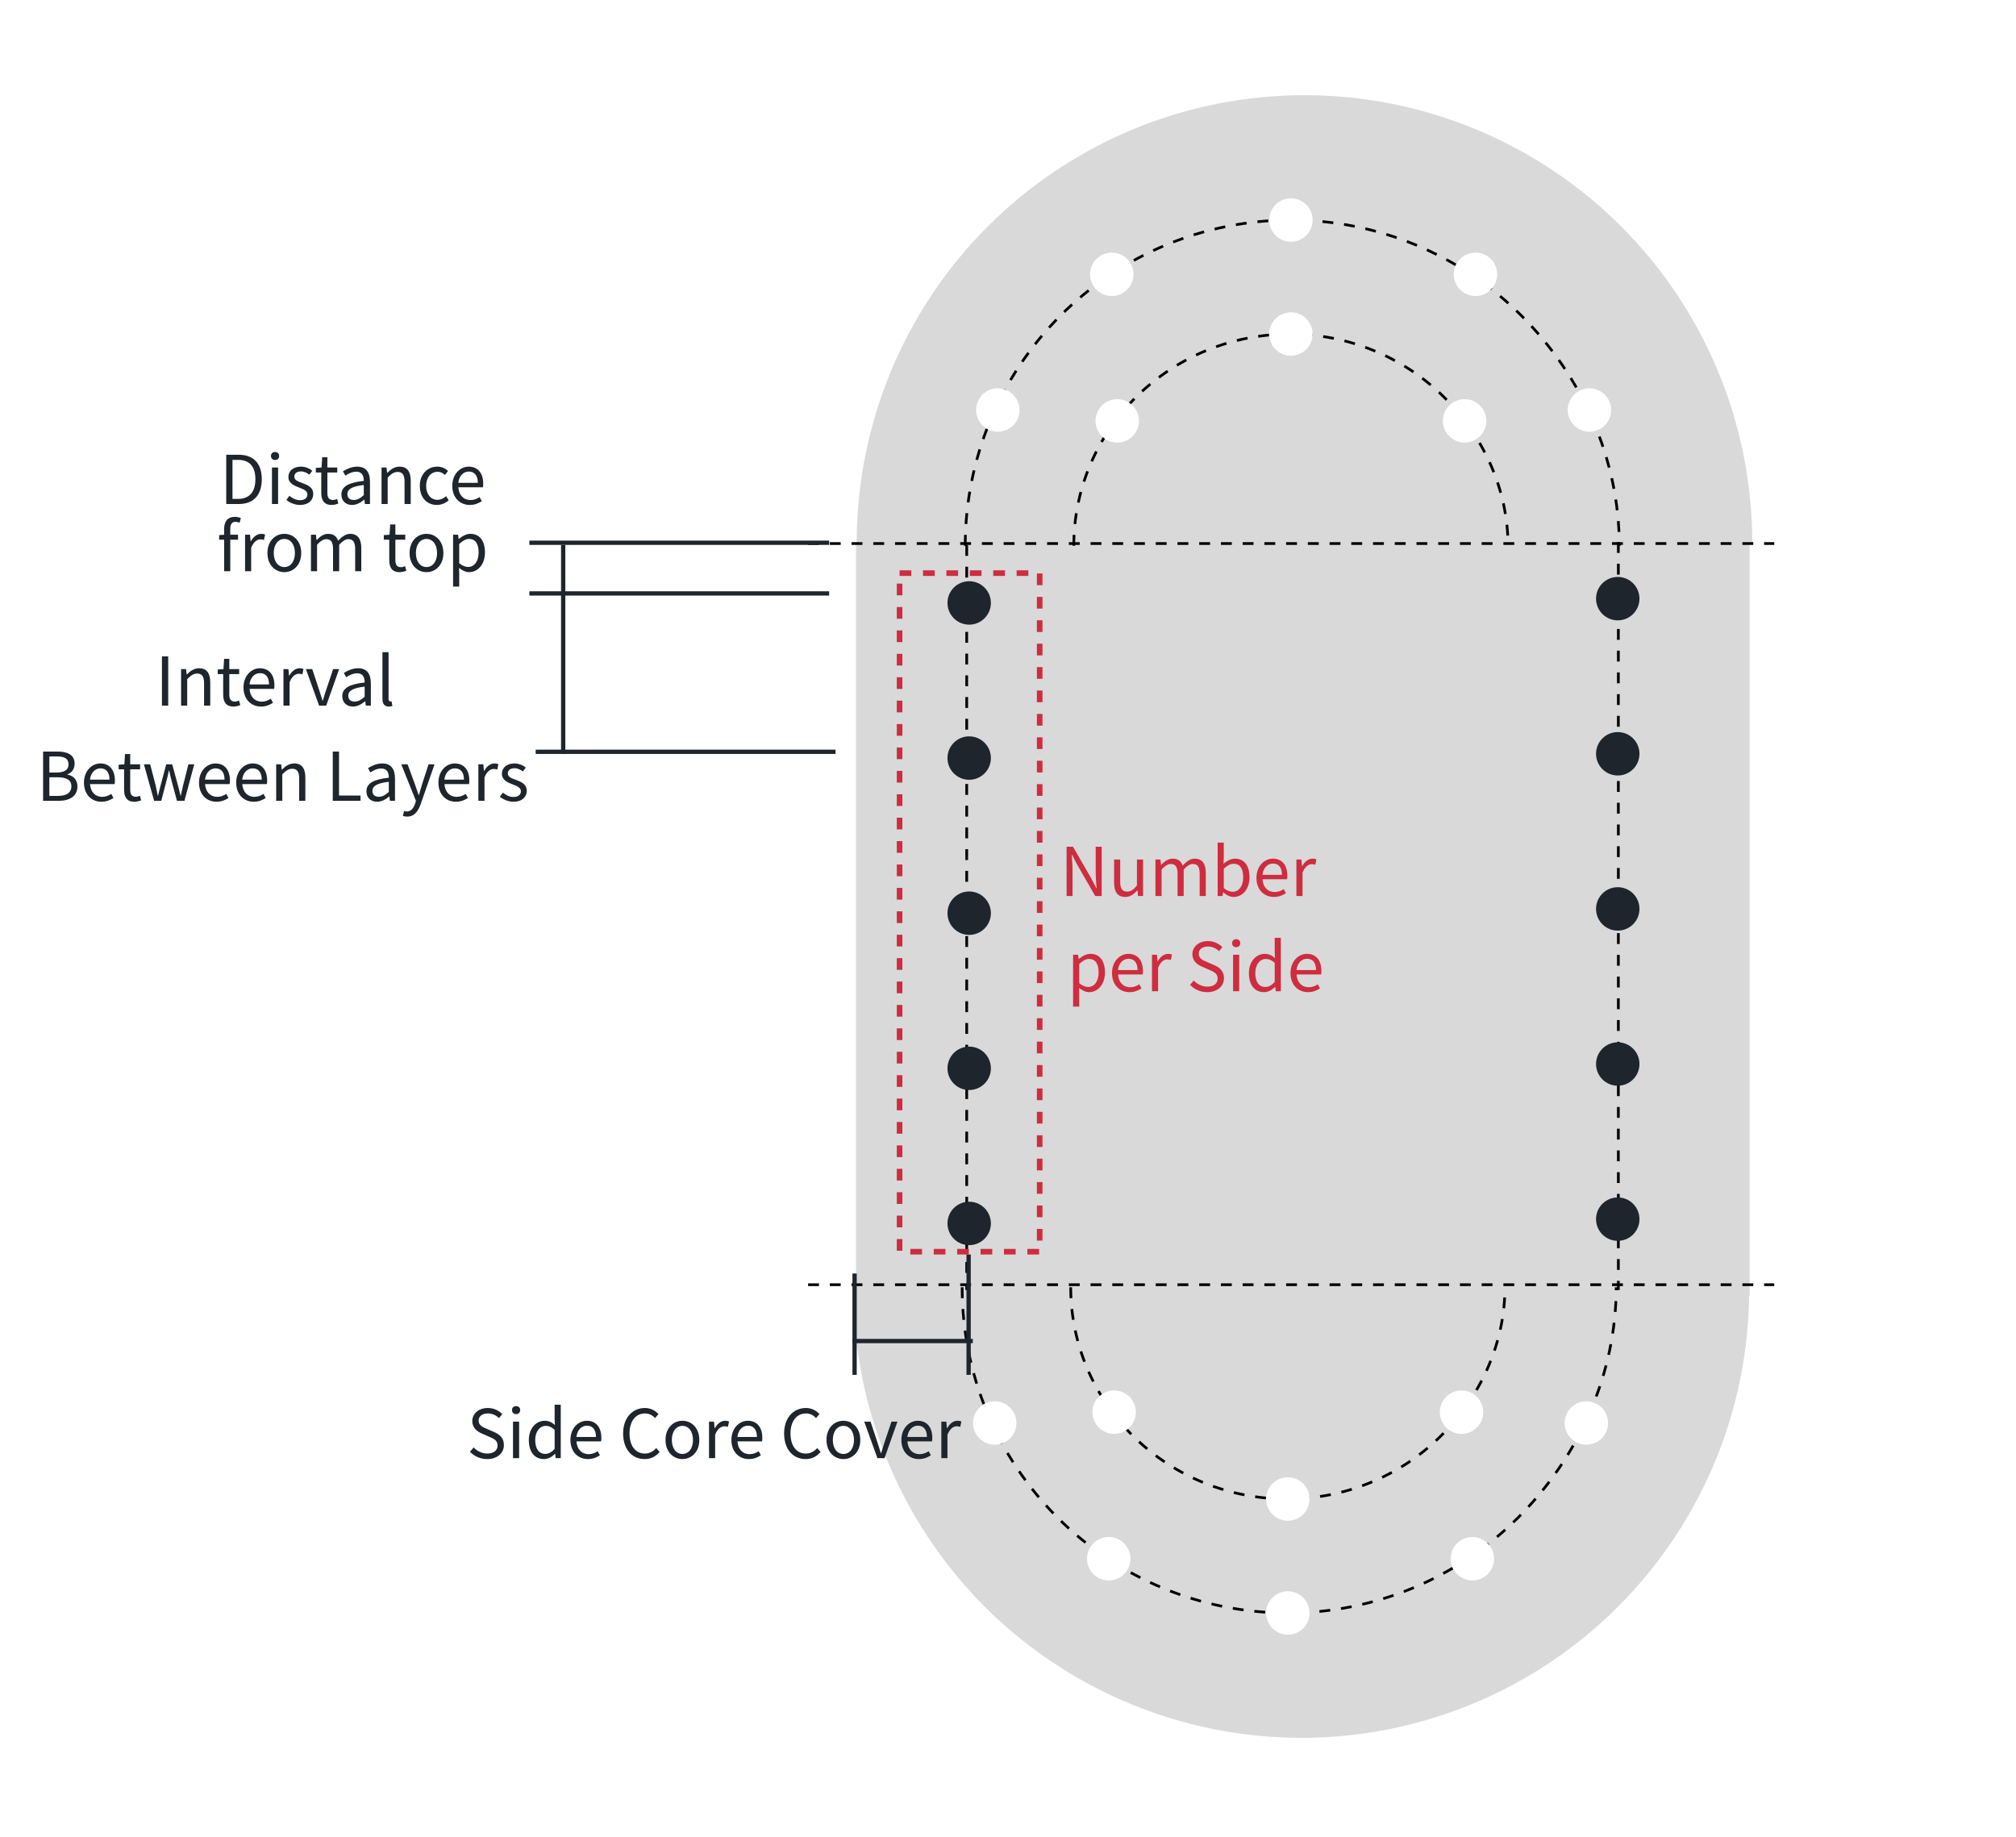 <svg width="360" height="328" viewBox="0 0 360 328" fill="none" xmlns="http://www.w3.org/2000/svg">
<rect width="360" height="328" fill="white"/>
<rect x="312.434" y="96.791" width="134.637" height="159.569" transform="rotate(90 312.434 96.791)" fill="#D9D9D9"/>
<path d="M152.979 96.963C152.979 75.756 161.404 55.417 176.4 40.421C191.396 25.425 211.735 17 232.942 17C254.15 17 274.489 25.425 289.485 40.421C304.481 55.417 312.906 75.756 312.906 96.963L232.942 96.963L152.979 96.963Z" fill="#D9D9D9"/>
<path d="M172.364 97.448C172.364 82.024 178.491 67.232 189.398 56.326C200.304 45.42 215.096 39.293 230.519 39.293C245.943 39.293 260.735 45.42 271.641 56.326C282.548 67.232 289.159 82.024 289.159 97.448" stroke="black" stroke-width="0.485" stroke-dasharray="1.94 1.94"/>
<path d="M191.749 97.447C191.749 87.422 195.817 77.807 203.058 70.718C210.298 63.629 220.119 59.647 230.358 59.647C240.598 59.647 250.419 63.629 257.659 70.718C264.9 77.807 269.289 87.422 269.289 97.447" stroke="black" stroke-width="0.485" stroke-dasharray="1.94 1.94"/>
<line x1="288.99" y1="96.791" x2="288.99" y2="231.428" stroke="black" stroke-width="0.485" stroke-dasharray="1.94 1.94"/>
<line x1="172.626" y1="97.316" x2="172.626" y2="231.953" stroke="black" stroke-width="0.485" stroke-dasharray="1.94 1.94"/>
<circle cx="198.535" cy="48.984" r="3.877" transform="rotate(90 198.535 48.984)" fill="white"/>
<circle cx="263.474" cy="48.984" r="3.877" transform="rotate(90 263.474 48.984)" fill="white"/>
<circle cx="178.18" cy="73.217" r="3.877" transform="rotate(90 178.18 73.217)" fill="white"/>
<circle cx="283.829" cy="73.217" r="3.877" transform="rotate(90 283.829 73.217)" fill="white"/>
<circle cx="230.519" cy="39.293" r="3.877" transform="rotate(90 230.519 39.293)" fill="white"/>
<circle cx="230.519" cy="59.647" r="3.877" transform="rotate(90 230.519 59.647)" fill="white"/>
<circle cx="199.503" cy="75.154" r="3.877" transform="rotate(90 199.503 75.154)" fill="white"/>
<circle cx="261.536" cy="75.154" r="3.877" transform="rotate(90 261.536 75.154)" fill="white"/>
<circle cx="173.068" cy="107.666" r="3.877" transform="rotate(90 173.068 107.666)" fill="#1E252C"/>
<circle cx="173.068" cy="218.467" r="3.877" transform="rotate(90 173.068 218.467)" fill="#1E252C"/>
<circle cx="173.068" cy="163.066" r="3.877" transform="rotate(90 173.068 163.066)" fill="#1E252C"/>
<circle cx="173.068" cy="135.367" r="3.877" transform="rotate(90 173.068 135.367)" fill="#1E252C"/>
<circle cx="173.068" cy="190.768" r="3.877" transform="rotate(90 173.068 190.768)" fill="#1E252C"/>
<circle cx="288.885" cy="106.9" r="3.877" transform="rotate(90 288.885 106.9)" fill="#1E252C"/>
<circle cx="288.885" cy="217.701" r="3.877" transform="rotate(90 288.885 217.701)" fill="#1E252C"/>
<circle cx="288.885" cy="162.303" r="3.877" transform="rotate(90 288.885 162.303)" fill="#1E252C"/>
<circle cx="288.885" cy="134.602" r="3.877" transform="rotate(90 288.885 134.602)" fill="#1E252C"/>
<circle cx="288.885" cy="190.002" r="3.877" transform="rotate(90 288.885 190.002)" fill="#1E252C"/>
<path d="M152.428 230.359C152.428 251.567 160.853 271.906 175.849 286.902C190.845 301.898 211.184 310.322 232.391 310.322C253.599 310.322 273.938 301.898 288.934 286.902C303.93 271.906 312.354 251.567 312.354 230.359L232.391 230.359L152.428 230.359Z" fill="#D9D9D9"/>
<path d="M171.813 229.874C171.813 245.298 177.94 260.09 188.846 270.996C199.753 281.902 214.545 288.029 229.968 288.029C245.392 288.029 260.184 281.902 271.09 270.996C281.996 260.09 288.608 245.298 288.608 229.874" stroke="black" stroke-width="0.485" stroke-dasharray="1.94 1.94"/>
<path d="M191.198 229.875C191.198 239.9 195.266 249.515 202.507 256.604C209.747 263.693 219.568 267.676 229.807 267.676C240.047 267.676 249.868 263.693 257.108 256.604C264.349 249.515 268.738 239.9 268.738 229.875" stroke="black" stroke-width="0.485" stroke-dasharray="1.94 1.94"/>
<circle cx="3.877" cy="3.877" r="3.877" transform="matrix(-4.37114e-08 -1 -1 4.37114e-08 201.86 282.215)" fill="white"/>
<circle cx="3.877" cy="3.877" r="3.877" transform="matrix(-4.37114e-08 -1 -1 4.37114e-08 266.8 282.215)" fill="white"/>
<circle cx="3.877" cy="3.877" r="3.877" transform="matrix(-4.37114e-08 -1 -1 4.37114e-08 181.506 257.984)" fill="white"/>
<circle cx="3.877" cy="3.877" r="3.877" transform="matrix(-4.37114e-08 -1 -1 4.37114e-08 287.155 257.984)" fill="white"/>
<circle cx="3.877" cy="3.877" r="3.877" transform="matrix(-4.37114e-08 -1 -1 4.37114e-08 233.845 291.906)" fill="white"/>
<circle cx="3.877" cy="3.877" r="3.877" transform="matrix(-4.37114e-08 -1 -1 4.37114e-08 233.845 271.553)" fill="white"/>
<circle cx="3.877" cy="3.877" r="3.877" transform="matrix(-4.37114e-08 -1 -1 4.37114e-08 202.829 256.045)" fill="white"/>
<circle cx="3.877" cy="3.877" r="3.877" transform="matrix(-4.37114e-08 -1 -1 4.37114e-08 264.862 256.045)" fill="white"/>
<line x1="144.304" y1="97.058" x2="316.831" y2="97.058" stroke="black" stroke-width="0.486" stroke-dasharray="1.94 1.94"/>
<line x1="144.304" y1="229.411" x2="316.831" y2="229.411" stroke="black" stroke-width="0.486" stroke-dasharray="1.94 1.94"/>
<path d="M28.919 126V117.204H30.035V126H28.919ZM32.338 126V119.484H33.226L33.334 120.432H33.37C33.982 119.82 34.654 119.328 35.554 119.328C36.922 119.328 37.546 120.216 37.546 121.872V126H36.442V122.016C36.442 120.792 36.07 120.276 35.206 120.276C34.546 120.276 34.078 120.624 33.43 121.272V126H32.338ZM41.703 126.168C40.311 126.168 39.855 125.292 39.855 123.996V120.372H38.883V119.556L39.903 119.484L40.023 117.648H40.947V119.484H42.711V120.372H40.947V124.02C40.947 124.812 41.199 125.28 41.955 125.28C42.183 125.28 42.483 125.184 42.687 125.1L42.903 125.916C42.543 126.048 42.111 126.168 41.703 126.168ZM46.603 126.168C44.863 126.168 43.483 124.896 43.483 122.76C43.483 120.636 44.911 119.328 46.411 119.328C48.067 119.328 49.003 120.516 49.003 122.388C49.003 122.616 48.991 122.844 48.955 123.012H44.563C44.647 124.392 45.487 125.292 46.735 125.292C47.359 125.292 47.875 125.088 48.355 124.764L48.751 125.496C48.175 125.868 47.491 126.168 46.603 126.168ZM44.551 122.22H48.043C48.043 120.912 47.455 120.204 46.423 120.204C45.511 120.204 44.695 120.936 44.551 122.22ZM50.62 126V119.484H51.508L51.616 120.672H51.652C52.096 119.844 52.768 119.328 53.5 119.328C53.788 119.328 53.98 119.364 54.196 119.46L53.992 120.42C53.764 120.348 53.62 120.312 53.356 120.312C52.816 120.312 52.144 120.708 51.712 121.824V126H50.62ZM56.981 126L54.629 119.484H55.757L56.993 123.204C57.185 123.84 57.389 124.5 57.593 125.112H57.641C57.845 124.5 58.049 123.84 58.241 123.204L59.489 119.484H60.557L58.253 126H56.981ZM63.03 126.168C61.938 126.168 61.122 125.484 61.122 124.308C61.122 122.892 62.346 122.184 65.118 121.872C65.118 121.032 64.854 120.228 63.786 120.228C63.018 120.228 62.334 120.588 61.83 120.936L61.398 120.168C61.998 119.784 62.91 119.328 63.954 119.328C65.55 119.328 66.222 120.384 66.222 122.004V126H65.322L65.226 125.232H65.178C64.566 125.748 63.834 126.168 63.03 126.168ZM63.33 125.28C63.966 125.28 64.494 124.98 65.118 124.416V122.604C62.922 122.856 62.19 123.396 62.19 124.236C62.19 124.98 62.694 125.28 63.33 125.28ZM69.444 126.168C68.615 126.168 68.291 125.64 68.291 124.704V116.46H69.383V124.776C69.383 125.124 69.528 125.256 69.695 125.256C69.743 125.256 69.791 125.256 69.924 125.232L70.067 126.072C69.912 126.12 69.743 126.168 69.444 126.168ZM7.696 143V134.204H10.3C12.088 134.204 13.324 134.816 13.324 136.364C13.324 137.228 12.868 137.996 12.04 138.272V138.32C13.096 138.524 13.828 139.232 13.828 140.432C13.828 142.148 12.46 143 10.504 143H7.696ZM8.812 137.948H10.108C11.62 137.948 12.232 137.396 12.232 136.496C12.232 135.464 11.536 135.08 10.168 135.08H8.812V137.948ZM8.812 142.124H10.348C11.848 142.124 12.748 141.584 12.748 140.396C12.748 139.304 11.884 138.8 10.348 138.8H8.812V142.124ZM18.115 143.168C16.375 143.168 14.995 141.896 14.995 139.76C14.995 137.636 16.423 136.328 17.923 136.328C19.579 136.328 20.515 137.516 20.515 139.388C20.515 139.616 20.503 139.844 20.467 140.012H16.075C16.159 141.392 16.999 142.292 18.247 142.292C18.871 142.292 19.387 142.088 19.867 141.764L20.263 142.496C19.687 142.868 19.003 143.168 18.115 143.168ZM16.063 139.22H19.555C19.555 137.912 18.967 137.204 17.935 137.204C17.023 137.204 16.207 137.936 16.063 139.22ZM24.007 143.168C22.615 143.168 22.159 142.292 22.159 140.996V137.372H21.187V136.556L22.207 136.484L22.327 134.648H23.251V136.484H25.015V137.372H23.251V141.02C23.251 141.812 23.503 142.28 24.259 142.28C24.487 142.28 24.787 142.184 24.991 142.1L25.207 142.916C24.847 143.048 24.415 143.168 24.007 143.168ZM27.523 143L25.699 136.484H26.815L27.799 140.264C27.931 140.888 28.051 141.464 28.171 142.076H28.231C28.375 141.464 28.507 140.876 28.675 140.264L29.683 136.484H30.751L31.783 140.264C31.939 140.888 32.083 141.464 32.239 142.076H32.287C32.419 141.464 32.539 140.888 32.695 140.264L33.643 136.484H34.687L32.935 143H31.603L30.655 139.496C30.487 138.872 30.367 138.284 30.211 137.612H30.151C30.019 138.284 29.887 138.884 29.707 139.508L28.795 143H27.523ZM38.658 143.168C36.918 143.168 35.538 141.896 35.538 139.76C35.538 137.636 36.966 136.328 38.466 136.328C40.122 136.328 41.058 137.516 41.058 139.388C41.058 139.616 41.046 139.844 41.01 140.012H36.618C36.702 141.392 37.542 142.292 38.79 142.292C39.414 142.292 39.93 142.088 40.41 141.764L40.806 142.496C40.23 142.868 39.546 143.168 38.658 143.168ZM36.606 139.22H40.098C40.098 137.912 39.51 137.204 38.478 137.204C37.566 137.204 36.75 137.936 36.606 139.22ZM45.302 143.168C43.562 143.168 42.182 141.896 42.182 139.76C42.182 137.636 43.61 136.328 45.11 136.328C46.766 136.328 47.702 137.516 47.702 139.388C47.702 139.616 47.69 139.844 47.654 140.012H43.262C43.346 141.392 44.186 142.292 45.434 142.292C46.058 142.292 46.574 142.088 47.054 141.764L47.45 142.496C46.874 142.868 46.19 143.168 45.302 143.168ZM43.25 139.22H46.742C46.742 137.912 46.154 137.204 45.122 137.204C44.21 137.204 43.394 137.936 43.25 139.22ZM49.319 143V136.484H50.207L50.315 137.432H50.351C50.963 136.82 51.635 136.328 52.535 136.328C53.903 136.328 54.527 137.216 54.527 138.872V143H53.423V139.016C53.423 137.792 53.051 137.276 52.187 137.276C51.527 137.276 51.059 137.624 50.411 138.272V143H49.319ZM59.423 143V134.204H60.539V142.064H64.379V143H59.423ZM67.342 143.168C66.25 143.168 65.434 142.484 65.434 141.308C65.434 139.892 66.658 139.184 69.43 138.872C69.43 138.032 69.166 137.228 68.098 137.228C67.33 137.228 66.646 137.588 66.142 137.936L65.71 137.168C66.31 136.784 67.222 136.328 68.266 136.328C69.862 136.328 70.534 137.384 70.534 139.004V143H69.634L69.538 142.232H69.49C68.878 142.748 68.146 143.168 67.342 143.168ZM67.642 142.28C68.278 142.28 68.806 141.98 69.43 141.416V139.604C67.234 139.856 66.502 140.396 66.502 141.236C66.502 141.98 67.006 142.28 67.642 142.28ZM72.7 145.82C72.4 145.82 72.148 145.772 71.944 145.688L72.16 144.812C72.28 144.86 72.472 144.908 72.652 144.908C73.384 144.908 73.852 144.308 74.128 143.504L74.272 143.012L71.656 136.484H72.784L74.116 140.108C74.32 140.684 74.536 141.344 74.752 141.944H74.812C74.992 141.344 75.184 140.696 75.352 140.108L76.528 136.484H77.596L75.136 143.552C74.68 144.836 74.008 145.82 72.7 145.82ZM81.408 143.168C79.668 143.168 78.288 141.896 78.288 139.76C78.288 137.636 79.716 136.328 81.216 136.328C82.872 136.328 83.808 137.516 83.808 139.388C83.808 139.616 83.796 139.844 83.76 140.012H79.368C79.452 141.392 80.292 142.292 81.54 142.292C82.164 142.292 82.68 142.088 83.16 141.764L83.556 142.496C82.98 142.868 82.296 143.168 81.408 143.168ZM79.356 139.22H82.848C82.848 137.912 82.26 137.204 81.228 137.204C80.316 137.204 79.5 137.936 79.356 139.22ZM85.424 143V136.484H86.312L86.42 137.672H86.456C86.9 136.844 87.572 136.328 88.304 136.328C88.592 136.328 88.784 136.364 89 136.46L88.796 137.42C88.568 137.348 88.424 137.312 88.16 137.312C87.62 137.312 86.948 137.708 86.516 138.824V143H85.424ZM91.699 143.168C90.775 143.168 89.875 142.772 89.263 142.268L89.803 141.536C90.367 141.992 90.943 142.316 91.723 142.316C92.587 142.316 93.019 141.86 93.019 141.284C93.019 140.624 92.239 140.324 91.519 140.06C90.619 139.712 89.623 139.28 89.623 138.164C89.623 137.132 90.451 136.328 91.867 136.328C92.671 136.328 93.391 136.652 93.895 137.06L93.367 137.756C92.923 137.432 92.455 137.18 91.879 137.18C91.051 137.18 90.679 137.612 90.679 138.116C90.679 138.74 91.339 138.98 92.083 139.244C93.031 139.604 94.063 139.988 94.063 141.224C94.063 142.292 93.235 143.168 91.699 143.168Z" fill="#1E252C"/>
<path d="M86.992 260.545C85.755 260.545 84.688 260.041 83.919 259.237L84.579 258.469C85.216 259.141 86.103 259.561 87.016 259.561C88.168 259.561 88.852 258.985 88.852 258.133C88.852 257.221 88.216 256.933 87.388 256.573L86.127 256.021C85.299 255.673 84.34 255.049 84.34 253.765C84.34 252.409 85.504 251.425 87.112 251.425C88.156 251.425 89.079 251.869 89.692 252.517L89.103 253.225C88.564 252.721 87.915 252.397 87.112 252.397C86.115 252.397 85.468 252.901 85.468 253.681C85.468 254.545 86.236 254.857 86.919 255.145L88.168 255.685C89.2 256.129 89.98 256.741 89.98 258.049C89.98 259.441 88.84 260.545 86.992 260.545ZM91.608 260.377V253.861H92.7V260.377H91.608ZM92.16 252.517C91.728 252.517 91.428 252.241 91.428 251.785C91.428 251.365 91.728 251.089 92.16 251.089C92.58 251.089 92.892 251.365 92.892 251.785C92.892 252.241 92.58 252.517 92.16 252.517ZM97.121 260.545C95.489 260.545 94.433 259.309 94.433 257.137C94.433 255.013 95.777 253.705 97.265 253.705C98.021 253.705 98.525 253.981 99.089 254.461L99.041 253.333V250.837H100.133V260.377H99.233L99.137 259.609H99.113C98.597 260.125 97.913 260.545 97.121 260.545ZM97.361 259.621C97.973 259.621 98.501 259.321 99.041 258.733V255.313C98.489 254.809 97.985 254.617 97.445 254.617C96.401 254.617 95.573 255.637 95.573 257.125C95.573 258.685 96.221 259.621 97.361 259.621ZM104.982 260.545C103.242 260.545 101.862 259.273 101.862 257.137C101.862 255.013 103.29 253.705 104.79 253.705C106.446 253.705 107.382 254.893 107.382 256.765C107.382 256.993 107.37 257.221 107.334 257.389H102.942C103.026 258.769 103.866 259.669 105.114 259.669C105.738 259.669 106.254 259.465 106.734 259.141L107.13 259.873C106.554 260.245 105.87 260.545 104.982 260.545ZM102.93 256.597H106.422C106.422 255.289 105.834 254.581 104.802 254.581C103.89 254.581 103.074 255.313 102.93 256.597ZM115.102 260.545C112.906 260.545 111.274 258.841 111.274 255.985C111.274 253.153 112.942 251.425 115.174 251.425C116.242 251.425 117.07 251.941 117.586 252.505L116.974 253.225C116.518 252.733 115.93 252.397 115.186 252.397C113.518 252.397 112.414 253.765 112.414 255.961C112.414 258.181 113.47 259.561 115.15 259.561C115.978 259.561 116.626 259.201 117.19 258.577L117.79 259.273C117.094 260.089 116.242 260.545 115.102 260.545ZM121.866 260.545C120.258 260.545 118.842 259.285 118.842 257.137C118.842 254.953 120.258 253.705 121.866 253.705C123.462 253.705 124.878 254.953 124.878 257.137C124.878 259.285 123.462 260.545 121.866 260.545ZM121.866 259.633C122.994 259.633 123.75 258.625 123.75 257.137C123.75 255.625 122.994 254.617 121.866 254.617C120.726 254.617 119.97 255.625 119.97 257.137C119.97 258.625 120.726 259.633 121.866 259.633ZM126.612 260.377V253.861H127.5L127.608 255.049H127.644C128.088 254.221 128.76 253.705 129.492 253.705C129.78 253.705 129.972 253.741 130.188 253.837L129.984 254.797C129.756 254.725 129.612 254.689 129.348 254.689C128.808 254.689 128.136 255.085 127.704 256.201V260.377H126.612ZM133.728 260.545C131.988 260.545 130.608 259.273 130.608 257.137C130.608 255.013 132.036 253.705 133.536 253.705C135.192 253.705 136.128 254.893 136.128 256.765C136.128 256.993 136.116 257.221 136.08 257.389H131.688C131.772 258.769 132.612 259.669 133.86 259.669C134.484 259.669 135 259.465 135.48 259.141L135.876 259.873C135.3 260.245 134.616 260.545 133.728 260.545ZM131.676 256.597H135.168C135.168 255.289 134.58 254.581 133.548 254.581C132.636 254.581 131.82 255.313 131.676 256.597ZM143.848 260.545C141.652 260.545 140.02 258.841 140.02 255.985C140.02 253.153 141.688 251.425 143.92 251.425C144.988 251.425 145.816 251.941 146.332 252.505L145.72 253.225C145.264 252.733 144.676 252.397 143.932 252.397C142.264 252.397 141.16 253.765 141.16 255.961C141.16 258.181 142.216 259.561 143.896 259.561C144.724 259.561 145.372 259.201 145.936 258.577L146.536 259.273C145.84 260.089 144.988 260.545 143.848 260.545ZM150.613 260.545C149.005 260.545 147.589 259.285 147.589 257.137C147.589 254.953 149.005 253.705 150.613 253.705C152.209 253.705 153.625 254.953 153.625 257.137C153.625 259.285 152.209 260.545 150.613 260.545ZM150.613 259.633C151.741 259.633 152.497 258.625 152.497 257.137C152.497 255.625 151.741 254.617 150.613 254.617C149.473 254.617 148.717 255.625 148.717 257.137C148.717 258.625 149.473 259.633 150.613 259.633ZM156.68 260.377L154.328 253.861H155.456L156.692 257.581C156.884 258.217 157.088 258.877 157.292 259.489H157.34C157.544 258.877 157.748 258.217 157.94 257.581L159.188 253.861H160.256L157.952 260.377H156.68ZM164.08 260.545C162.34 260.545 160.96 259.273 160.96 257.137C160.96 255.013 162.388 253.705 163.888 253.705C165.544 253.705 166.48 254.893 166.48 256.765C166.48 256.993 166.468 257.221 166.432 257.389H162.04C162.124 258.769 162.964 259.669 164.212 259.669C164.836 259.669 165.352 259.465 165.832 259.141L166.228 259.873C165.652 260.245 164.968 260.545 164.08 260.545ZM162.028 256.597H165.52C165.52 255.289 164.932 254.581 163.9 254.581C162.988 254.581 162.172 255.313 162.028 256.597ZM168.096 260.377V253.861H168.984L169.092 255.049H169.128C169.572 254.221 170.244 253.705 170.976 253.705C171.264 253.705 171.456 253.741 171.672 253.837L171.468 254.797C171.24 254.725 171.096 254.689 170.832 254.689C170.292 254.689 169.62 255.085 169.188 256.201V260.377H168.096Z" fill="#1E252C"/>
<path d="M40.399 90V81.204H42.595C45.307 81.204 46.747 82.776 46.747 85.572C46.747 88.368 45.307 90 42.655 90H40.399ZM41.515 89.088H42.511C44.575 89.088 45.607 87.804 45.607 85.572C45.607 83.34 44.575 82.116 42.511 82.116H41.515V89.088ZM48.565 90V83.484H49.657V90H48.565ZM49.117 82.14C48.685 82.14 48.385 81.864 48.385 81.408C48.385 80.988 48.685 80.712 49.117 80.712C49.537 80.712 49.849 80.988 49.849 81.408C49.849 81.864 49.537 82.14 49.117 82.14ZM53.574 90.168C52.65 90.168 51.75 89.772 51.138 89.268L51.678 88.536C52.242 88.992 52.818 89.316 53.598 89.316C54.462 89.316 54.894 88.86 54.894 88.284C54.894 87.624 54.114 87.324 53.394 87.06C52.494 86.712 51.498 86.28 51.498 85.164C51.498 84.132 52.326 83.328 53.742 83.328C54.546 83.328 55.266 83.652 55.77 84.06L55.242 84.756C54.798 84.432 54.33 84.18 53.754 84.18C52.926 84.18 52.554 84.612 52.554 85.116C52.554 85.74 53.214 85.98 53.958 86.244C54.906 86.604 55.938 86.988 55.938 88.224C55.938 89.292 55.11 90.168 53.574 90.168ZM59.218 90.168C57.826 90.168 57.37 89.292 57.37 87.996V84.372H56.398V83.556L57.418 83.484L57.538 81.648H58.462V83.484H60.226V84.372H58.462V88.02C58.462 88.812 58.714 89.28 59.47 89.28C59.698 89.28 59.998 89.184 60.202 89.1L60.418 89.916C60.058 90.048 59.626 90.168 59.218 90.168ZM62.873 90.168C61.782 90.168 60.965 89.484 60.965 88.308C60.965 86.892 62.19 86.184 64.962 85.872C64.962 85.032 64.698 84.228 63.63 84.228C62.861 84.228 62.178 84.588 61.673 84.936L61.242 84.168C61.842 83.784 62.754 83.328 63.797 83.328C65.394 83.328 66.066 84.384 66.066 86.004V90H65.165L65.07 89.232H65.022C64.409 89.748 63.678 90.168 62.873 90.168ZM63.173 89.28C63.809 89.28 64.338 88.98 64.962 88.416V86.604C62.766 86.856 62.033 87.396 62.033 88.236C62.033 88.98 62.538 89.28 63.173 89.28ZM68.135 90V83.484H69.023L69.131 84.432H69.167C69.779 83.82 70.451 83.328 71.351 83.328C72.719 83.328 73.343 84.216 73.343 85.872V90H72.239V86.016C72.239 84.792 71.867 84.276 71.003 84.276C70.343 84.276 69.875 84.624 69.227 85.272V90H68.135ZM78.016 90.168C76.287 90.168 74.968 88.908 74.968 86.76C74.968 84.576 76.431 83.328 78.1 83.328C78.951 83.328 79.552 83.676 80.007 84.096L79.456 84.816C79.072 84.468 78.663 84.24 78.159 84.24C76.96 84.24 76.096 85.248 76.096 86.76C76.096 88.248 76.924 89.256 78.124 89.256C78.712 89.256 79.251 88.968 79.659 88.608L80.127 89.34C79.552 89.856 78.796 90.168 78.016 90.168ZM83.888 90.168C82.148 90.168 80.768 88.896 80.768 86.76C80.768 84.636 82.196 83.328 83.696 83.328C85.352 83.328 86.288 84.516 86.288 86.388C86.288 86.616 86.276 86.844 86.24 87.012H81.848C81.932 88.392 82.772 89.292 84.02 89.292C84.644 89.292 85.16 89.088 85.64 88.764L86.036 89.496C85.46 89.868 84.776 90.168 83.888 90.168ZM81.836 86.22H85.328C85.328 84.912 84.74 84.204 83.708 84.204C82.796 84.204 81.98 84.936 81.836 86.22ZM40.026 102V94.44C40.026 93.132 40.638 92.292 41.934 92.292C42.33 92.292 42.714 92.388 43.014 92.508L42.786 93.348C42.534 93.24 42.282 93.18 42.042 93.18C41.418 93.18 41.118 93.612 41.118 94.464V102H40.026ZM39.138 96.372V95.556L40.086 95.484H42.51V96.372H39.138ZM43.76 102V95.484H44.648L44.756 96.672H44.792C45.236 95.844 45.908 95.328 46.64 95.328C46.928 95.328 47.12 95.364 47.336 95.46L47.132 96.42C46.904 96.348 46.76 96.312 46.496 96.312C45.956 96.312 45.284 96.708 44.852 97.824V102H43.76ZM50.781 102.168C49.172 102.168 47.757 100.908 47.757 98.76C47.757 96.576 49.172 95.328 50.781 95.328C52.377 95.328 53.792 96.576 53.792 98.76C53.792 100.908 52.377 102.168 50.781 102.168ZM50.781 101.256C51.908 101.256 52.664 100.248 52.664 98.76C52.664 97.248 51.908 96.24 50.781 96.24C49.641 96.24 48.885 97.248 48.885 98.76C48.885 100.248 49.641 101.256 50.781 101.256ZM55.526 102V95.484H56.414L56.522 96.432H56.558C57.122 95.82 57.806 95.328 58.586 95.328C59.582 95.328 60.122 95.796 60.374 96.564C61.058 95.844 61.742 95.328 62.534 95.328C63.866 95.328 64.514 96.216 64.514 97.872V102H63.422V98.016C63.422 96.792 63.038 96.276 62.198 96.276C61.694 96.276 61.178 96.612 60.566 97.272V102H59.474V98.016C59.474 96.792 59.09 96.276 58.25 96.276C57.758 96.276 57.206 96.612 56.618 97.272V102H55.526ZM71.359 102.168C69.967 102.168 69.511 101.292 69.511 99.996V96.372H68.539V95.556L69.559 95.484L69.679 93.648H70.603V95.484H72.367V96.372H70.603V100.02C70.603 100.812 70.855 101.28 71.611 101.28C71.839 101.28 72.139 101.184 72.343 101.1L72.559 101.916C72.199 102.048 71.767 102.168 71.359 102.168ZM76.163 102.168C74.555 102.168 73.139 100.908 73.139 98.76C73.139 96.576 74.555 95.328 76.163 95.328C77.759 95.328 79.175 96.576 79.175 98.76C79.175 100.908 77.759 102.168 76.163 102.168ZM76.163 101.256C77.291 101.256 78.047 100.248 78.047 98.76C78.047 97.248 77.291 96.24 76.163 96.24C75.023 96.24 74.267 97.248 74.267 98.76C74.267 100.248 75.023 101.256 76.163 101.256ZM80.909 104.748V95.484H81.797L81.905 96.24H81.941C82.529 95.748 83.249 95.328 84.005 95.328C85.697 95.328 86.597 96.636 86.597 98.652C86.597 100.872 85.265 102.168 83.765 102.168C83.177 102.168 82.565 101.892 81.977 101.412L82.001 102.552V104.748H80.909ZM83.597 101.244C84.665 101.244 85.469 100.272 85.469 98.664C85.469 97.212 84.977 96.24 83.741 96.24C83.189 96.24 82.637 96.552 82.001 97.14V100.572C82.589 101.064 83.165 101.244 83.597 101.244Z" fill="#1E252C"/>
<line x1="100.569" y1="97.301" x2="100.569" y2="134.631" stroke="#1E252C" stroke-width="0.765"/>
<line x1="172.967" y1="224.016" x2="172.967" y2="245.509" stroke="#1E252C" stroke-width="0.765"/>
<line x1="152.605" y1="227.408" x2="152.605" y2="245.508" stroke="#1E252C" stroke-width="0.765"/>
<line x1="94.53" y1="105.969" x2="148.062" y2="105.969" stroke="#1E252C" stroke-width="0.765"/>
<line x1="94.53" y1="96.918" x2="148.062" y2="96.918" stroke="#1E252C" stroke-width="0.765"/>
<line x1="95.661" y1="134.248" x2="149.193" y2="134.248" stroke="#1E252C" stroke-width="0.765"/>
<line x1="152.223" y1="239.469" x2="173.716" y2="239.469" stroke="#1E252C" stroke-width="0.765"/>
<rect x="160.641" y="102.342" width="25.018" height="121.173" stroke="#CE2C3F" stroke-dasharray="2.09 2.09"/>
<path d="M190.466 160V151.204H191.606L194.81 156.748L195.758 158.572H195.818C195.746 157.684 195.662 156.688 195.662 155.776V151.204H196.73V160H195.578L192.386 154.456L191.438 152.644H191.378C191.438 153.532 191.522 154.456 191.522 155.392V160H190.466ZM200.938 160.168C199.57 160.168 198.946 159.28 198.946 157.612V153.484H200.038V157.48C200.038 158.692 200.41 159.208 201.274 159.208C201.934 159.208 202.414 158.884 203.026 158.116V153.484H204.118V160H203.218L203.122 158.98H203.098C202.486 159.688 201.838 160.168 200.938 160.168ZM206.331 160V153.484H207.219L207.327 154.432H207.363C207.927 153.82 208.611 153.328 209.391 153.328C210.387 153.328 210.927 153.796 211.179 154.564C211.863 153.844 212.547 153.328 213.339 153.328C214.671 153.328 215.319 154.216 215.319 155.872V160H214.227V156.016C214.227 154.792 213.843 154.276 213.003 154.276C212.499 154.276 211.983 154.612 211.371 155.272V160H210.279V156.016C210.279 154.792 209.895 154.276 209.055 154.276C208.563 154.276 208.011 154.612 207.423 155.272V160H206.331ZM220.296 160.168C219.696 160.168 219.012 159.856 218.448 159.328H218.412L218.304 160H217.44V150.46H218.532V153.064L218.484 154.24C219.084 153.724 219.804 153.328 220.536 153.328C222.216 153.328 223.128 154.636 223.128 156.64C223.128 158.872 221.796 160.168 220.296 160.168ZM220.128 159.244C221.196 159.244 222 158.272 222 156.664C222 155.212 221.508 154.24 220.272 154.24C219.72 154.24 219.144 154.552 218.532 155.14V158.572C219.096 159.064 219.696 159.244 220.128 159.244ZM227.486 160.168C225.746 160.168 224.366 158.896 224.366 156.76C224.366 154.636 225.794 153.328 227.294 153.328C228.95 153.328 229.886 154.516 229.886 156.388C229.886 156.616 229.874 156.844 229.838 157.012H225.446C225.53 158.392 226.37 159.292 227.618 159.292C228.242 159.292 228.758 159.088 229.238 158.764L229.634 159.496C229.058 159.868 228.374 160.168 227.486 160.168ZM225.434 156.22H228.926C228.926 154.912 228.338 154.204 227.306 154.204C226.394 154.204 225.578 154.936 225.434 156.22ZM231.502 160V153.484H232.39L232.498 154.672H232.534C232.978 153.844 233.65 153.328 234.382 153.328C234.67 153.328 234.862 153.364 235.078 153.46L234.874 154.42C234.646 154.348 234.502 154.312 234.238 154.312C233.698 154.312 233.026 154.708 232.594 155.824V160H231.502ZM191.624 179.748V170.484H192.512L192.62 171.24H192.656C193.244 170.748 193.964 170.328 194.72 170.328C196.412 170.328 197.312 171.636 197.312 173.652C197.312 175.872 195.98 177.168 194.48 177.168C193.892 177.168 193.28 176.892 192.692 176.412L192.716 177.552V179.748H191.624ZM194.312 176.244C195.38 176.244 196.184 175.272 196.184 173.664C196.184 172.212 195.692 171.24 194.456 171.24C193.904 171.24 193.352 171.552 192.716 172.14V175.572C193.304 176.064 193.88 176.244 194.312 176.244ZM201.693 177.168C199.953 177.168 198.573 175.896 198.573 173.76C198.573 171.636 200.001 170.328 201.501 170.328C203.157 170.328 204.093 171.516 204.093 173.388C204.093 173.616 204.081 173.844 204.045 174.012H199.653C199.737 175.392 200.577 176.292 201.825 176.292C202.449 176.292 202.965 176.088 203.445 175.764L203.841 176.496C203.265 176.868 202.581 177.168 201.693 177.168ZM199.641 173.22H203.133C203.133 171.912 202.545 171.204 201.513 171.204C200.601 171.204 199.785 171.936 199.641 173.22ZM205.709 177V170.484H206.597L206.705 171.672H206.741C207.185 170.844 207.857 170.328 208.589 170.328C208.877 170.328 209.069 170.364 209.285 170.46L209.081 171.42C208.853 171.348 208.709 171.312 208.445 171.312C207.905 171.312 207.233 171.708 206.801 172.824V177H205.709ZM215.577 177.168C214.341 177.168 213.273 176.664 212.505 175.86L213.165 175.092C213.801 175.764 214.689 176.184 215.601 176.184C216.753 176.184 217.437 175.608 217.437 174.756C217.437 173.844 216.801 173.556 215.973 173.196L214.713 172.644C213.885 172.296 212.925 171.672 212.925 170.388C212.925 169.032 214.089 168.048 215.697 168.048C216.741 168.048 217.665 168.492 218.277 169.14L217.689 169.848C217.149 169.344 216.501 169.02 215.697 169.02C214.701 169.02 214.053 169.524 214.053 170.304C214.053 171.168 214.821 171.48 215.505 171.768L216.753 172.308C217.785 172.752 218.565 173.364 218.565 174.672C218.565 176.064 217.425 177.168 215.577 177.168ZM220.194 177V170.484H221.286V177H220.194ZM220.746 169.14C220.314 169.14 220.014 168.864 220.014 168.408C220.014 167.988 220.314 167.712 220.746 167.712C221.166 167.712 221.478 167.988 221.478 168.408C221.478 168.864 221.166 169.14 220.746 169.14ZM225.707 177.168C224.075 177.168 223.019 175.932 223.019 173.76C223.019 171.636 224.363 170.328 225.851 170.328C226.607 170.328 227.111 170.604 227.675 171.084L227.627 169.956V167.46H228.719V177H227.819L227.723 176.232H227.699C227.183 176.748 226.499 177.168 225.707 177.168ZM225.947 176.244C226.559 176.244 227.087 175.944 227.627 175.356V171.936C227.075 171.432 226.571 171.24 226.031 171.24C224.987 171.24 224.159 172.26 224.159 173.748C224.159 175.308 224.807 176.244 225.947 176.244ZM233.568 177.168C231.828 177.168 230.448 175.896 230.448 173.76C230.448 171.636 231.876 170.328 233.376 170.328C235.032 170.328 235.968 171.516 235.968 173.388C235.968 173.616 235.956 173.844 235.92 174.012H231.528C231.612 175.392 232.452 176.292 233.7 176.292C234.324 176.292 234.84 176.088 235.32 175.764L235.716 176.496C235.14 176.868 234.456 177.168 233.568 177.168ZM231.516 173.22H235.008C235.008 171.912 234.42 171.204 233.388 171.204C232.476 171.204 231.66 171.936 231.516 173.22Z" fill="#CE2C3F"/>
</svg>
